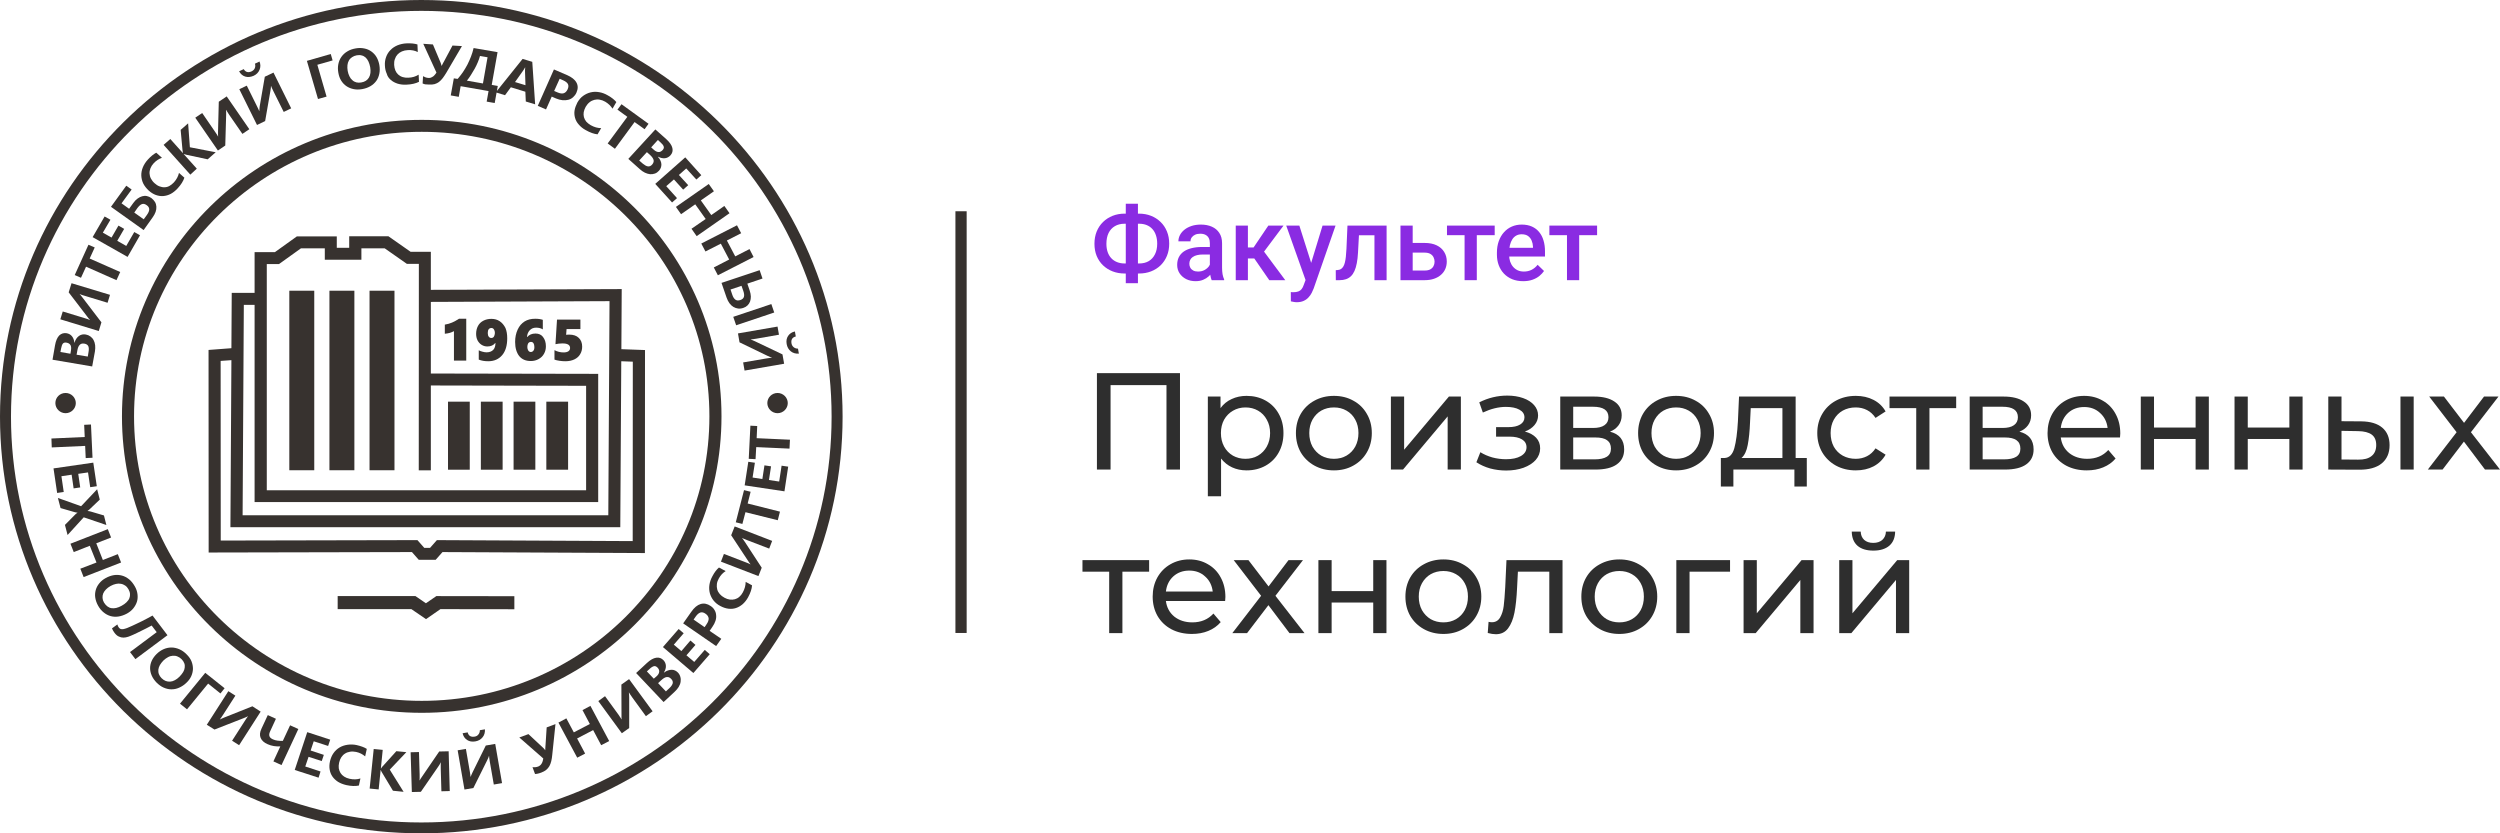 <svg width="270" height="90" viewBox="0 0 270 90" fill="none" xmlns="http://www.w3.org/2000/svg">
<path d="M127.438 40.299V50.712H125.98V41.593H119.941V50.712H118.468V40.299H127.438Z" fill="#2E2E2E"/>
<path d="M134.627 42.754C135.391 42.754 136.075 42.922 136.68 43.26C137.285 43.597 137.756 44.068 138.093 44.673C138.44 45.278 138.614 45.977 138.614 46.77C138.614 47.563 138.44 48.268 138.093 48.882C137.756 49.487 137.285 49.958 136.68 50.296C136.075 50.633 135.391 50.801 134.627 50.801C134.062 50.801 133.541 50.692 133.065 50.474C132.599 50.256 132.203 49.939 131.875 49.522V53.598H130.447V42.828H131.816V44.078C132.133 43.641 132.535 43.314 133.021 43.096C133.507 42.868 134.042 42.754 134.627 42.754ZM134.508 49.552C135.014 49.552 135.465 49.438 135.862 49.21C136.268 48.972 136.586 48.644 136.814 48.228C137.052 47.801 137.171 47.316 137.171 46.77C137.171 46.225 137.052 45.744 136.814 45.327C136.586 44.901 136.268 44.574 135.862 44.345C135.465 44.117 135.014 44.003 134.508 44.003C134.012 44.003 133.561 44.122 133.155 44.36C132.758 44.588 132.441 44.911 132.203 45.327C131.974 45.744 131.86 46.225 131.86 46.77C131.86 47.316 131.974 47.801 132.203 48.228C132.431 48.644 132.748 48.972 133.155 49.21C133.561 49.438 134.012 49.552 134.508 49.552Z" fill="#2E2E2E"/>
<path d="M144.065 50.801C143.282 50.801 142.578 50.628 141.953 50.281C141.328 49.934 140.837 49.458 140.48 48.853C140.133 48.238 139.96 47.544 139.96 46.77C139.96 45.997 140.133 45.307 140.48 44.702C140.837 44.088 141.328 43.612 141.953 43.274C142.578 42.927 143.282 42.754 144.065 42.754C144.849 42.754 145.548 42.927 146.163 43.274C146.788 43.612 147.273 44.088 147.621 44.702C147.978 45.307 148.156 45.997 148.156 46.77C148.156 47.544 147.978 48.238 147.621 48.853C147.273 49.458 146.788 49.934 146.163 50.281C145.548 50.628 144.849 50.801 144.065 50.801ZM144.065 49.552C144.571 49.552 145.022 49.438 145.419 49.21C145.826 48.972 146.143 48.644 146.371 48.228C146.599 47.801 146.713 47.316 146.713 46.77C146.713 46.225 146.599 45.744 146.371 45.327C146.143 44.901 145.826 44.574 145.419 44.345C145.022 44.117 144.571 44.003 144.065 44.003C143.56 44.003 143.103 44.117 142.697 44.345C142.3 44.574 141.983 44.901 141.745 45.327C141.517 45.744 141.403 46.225 141.403 46.77C141.403 47.316 141.517 47.801 141.745 48.228C141.983 48.644 142.3 48.972 142.697 49.21C143.103 49.438 143.56 49.552 144.065 49.552Z" fill="#2E2E2E"/>
<path d="M150.218 42.828H151.646V48.57L156.481 42.828H157.775V50.712H156.347V44.97L151.527 50.712H150.218V42.828Z" fill="#2E2E2E"/>
<path d="M164.685 46.606C165.211 46.745 165.617 46.968 165.905 47.276C166.193 47.583 166.336 47.965 166.336 48.421C166.336 48.887 166.178 49.304 165.86 49.671C165.543 50.028 165.102 50.31 164.536 50.519C163.981 50.717 163.356 50.816 162.662 50.816C162.077 50.816 161.502 50.742 160.937 50.593C160.381 50.434 159.885 50.211 159.449 49.924L159.88 48.838C160.257 49.076 160.689 49.264 161.175 49.403C161.661 49.532 162.151 49.596 162.647 49.596C163.322 49.596 163.857 49.482 164.254 49.254C164.66 49.016 164.864 48.699 164.864 48.302C164.864 47.935 164.7 47.653 164.373 47.454C164.056 47.256 163.604 47.157 163.019 47.157H161.576V46.13H162.915C163.451 46.13 163.872 46.036 164.179 45.848C164.487 45.659 164.641 45.402 164.641 45.074C164.641 44.717 164.457 44.44 164.09 44.241C163.733 44.043 163.247 43.944 162.632 43.944C161.849 43.944 161.021 44.147 160.148 44.554L159.761 43.453C160.723 42.967 161.73 42.724 162.781 42.724C163.416 42.724 163.986 42.813 164.492 42.992C164.998 43.17 165.394 43.423 165.682 43.75C165.969 44.078 166.113 44.45 166.113 44.866C166.113 45.253 165.984 45.6 165.727 45.907C165.469 46.215 165.122 46.448 164.685 46.606Z" fill="#2E2E2E"/>
<path d="M173.877 46.621C174.899 46.879 175.41 47.519 175.41 48.54C175.41 49.234 175.147 49.77 174.621 50.147C174.106 50.524 173.332 50.712 172.301 50.712H168.507V42.828H172.167C173.099 42.828 173.828 43.007 174.353 43.364C174.879 43.711 175.142 44.207 175.142 44.851C175.142 45.268 175.028 45.63 174.8 45.937C174.582 46.235 174.274 46.463 173.877 46.621ZM169.906 46.22H172.048C172.593 46.22 173.005 46.121 173.282 45.922C173.57 45.724 173.714 45.436 173.714 45.059C173.714 44.306 173.158 43.929 172.048 43.929H169.906V46.22ZM172.197 49.611C172.792 49.611 173.238 49.517 173.535 49.329C173.833 49.14 173.982 48.848 173.982 48.451C173.982 48.044 173.843 47.742 173.565 47.544C173.297 47.345 172.871 47.246 172.286 47.246H169.906V49.611H172.197Z" fill="#2E2E2E"/>
<path d="M181.021 50.801C180.238 50.801 179.534 50.628 178.909 50.281C178.284 49.934 177.794 49.458 177.437 48.853C177.089 48.238 176.916 47.544 176.916 46.77C176.916 45.997 177.089 45.307 177.437 44.702C177.794 44.088 178.284 43.612 178.909 43.274C179.534 42.927 180.238 42.754 181.021 42.754C181.805 42.754 182.504 42.927 183.119 43.274C183.744 43.612 184.23 44.088 184.577 44.702C184.934 45.307 185.112 45.997 185.112 46.77C185.112 47.544 184.934 48.238 184.577 48.853C184.23 49.458 183.744 49.934 183.119 50.281C182.504 50.628 181.805 50.801 181.021 50.801ZM181.021 49.552C181.527 49.552 181.978 49.438 182.375 49.21C182.782 48.972 183.099 48.644 183.327 48.228C183.555 47.801 183.669 47.316 183.669 46.77C183.669 46.225 183.555 45.744 183.327 45.327C183.099 44.901 182.782 44.574 182.375 44.345C181.978 44.117 181.527 44.003 181.021 44.003C180.516 44.003 180.06 44.117 179.653 44.345C179.256 44.574 178.939 44.901 178.701 45.327C178.473 45.744 178.359 46.225 178.359 46.77C178.359 47.316 178.473 47.801 178.701 48.228C178.939 48.644 179.256 48.972 179.653 49.21C180.06 49.438 180.516 49.552 181.021 49.552Z" fill="#2E2E2E"/>
<path d="M195.134 49.463V52.542H193.795V50.712H187.205V52.542H185.852V49.463H186.268C186.774 49.433 187.121 49.076 187.31 48.392C187.498 47.707 187.627 46.74 187.696 45.491L187.815 42.828H193.929V49.463H195.134ZM189.005 45.595C188.966 46.587 188.881 47.41 188.753 48.064C188.634 48.709 188.41 49.175 188.083 49.463H192.501V44.078H189.08L189.005 45.595Z" fill="#2E2E2E"/>
<path d="M200.431 50.801C199.627 50.801 198.908 50.628 198.274 50.281C197.649 49.934 197.158 49.458 196.801 48.853C196.444 48.238 196.266 47.544 196.266 46.77C196.266 45.997 196.444 45.307 196.801 44.702C197.158 44.088 197.649 43.612 198.274 43.274C198.908 42.927 199.627 42.754 200.431 42.754C201.145 42.754 201.779 42.898 202.335 43.185C202.9 43.473 203.336 43.889 203.644 44.435L202.558 45.134C202.31 44.757 202.003 44.474 201.636 44.286C201.269 44.097 200.862 44.003 200.416 44.003C199.9 44.003 199.434 44.117 199.018 44.345C198.611 44.574 198.289 44.901 198.051 45.327C197.823 45.744 197.708 46.225 197.708 46.77C197.708 47.325 197.823 47.816 198.051 48.243C198.289 48.659 198.611 48.982 199.018 49.21C199.434 49.438 199.9 49.552 200.416 49.552C200.862 49.552 201.269 49.458 201.636 49.269C202.003 49.081 202.31 48.798 202.558 48.421L203.644 49.106C203.336 49.651 202.9 50.072 202.335 50.37C201.779 50.658 201.145 50.801 200.431 50.801Z" fill="#2E2E2E"/>
<path d="M211.267 44.078H208.381V50.712H206.953V44.078H204.067V42.828H211.267V44.078Z" fill="#2E2E2E"/>
<path d="M218.097 46.621C219.118 46.879 219.629 47.519 219.629 48.54C219.629 49.234 219.366 49.77 218.841 50.147C218.325 50.524 217.552 50.712 216.52 50.712H212.727V42.828H216.386C217.319 42.828 218.047 43.007 218.573 43.364C219.099 43.711 219.361 44.207 219.361 44.851C219.361 45.268 219.247 45.63 219.019 45.937C218.801 46.235 218.494 46.463 218.097 46.621ZM214.125 46.22H216.267C216.813 46.22 217.224 46.121 217.502 45.922C217.79 45.724 217.933 45.436 217.933 45.059C217.933 44.306 217.378 43.929 216.267 43.929H214.125V46.22ZM216.416 49.611C217.011 49.611 217.457 49.517 217.755 49.329C218.052 49.14 218.201 48.848 218.201 48.451C218.201 48.044 218.062 47.742 217.785 47.544C217.517 47.345 217.09 47.246 216.505 47.246H214.125V49.611H216.416Z" fill="#2E2E2E"/>
<path d="M228.99 46.815C228.99 46.924 228.98 47.068 228.96 47.246H222.563C222.653 47.94 222.955 48.501 223.471 48.927C223.996 49.344 224.646 49.552 225.42 49.552C226.362 49.552 227.12 49.234 227.696 48.6L228.484 49.522C228.127 49.939 227.681 50.256 227.145 50.474C226.62 50.692 226.029 50.801 225.375 50.801C224.542 50.801 223.803 50.633 223.159 50.296C222.514 49.949 222.013 49.468 221.656 48.853C221.309 48.238 221.135 47.544 221.135 46.77C221.135 46.007 221.304 45.317 221.641 44.702C221.988 44.088 222.459 43.612 223.054 43.274C223.659 42.927 224.339 42.754 225.092 42.754C225.846 42.754 226.515 42.927 227.101 43.274C227.696 43.612 228.157 44.088 228.484 44.702C228.821 45.317 228.99 46.021 228.99 46.815ZM225.092 43.959C224.408 43.959 223.833 44.167 223.367 44.583C222.911 45 222.643 45.545 222.563 46.22H227.621C227.542 45.555 227.269 45.015 226.803 44.598C226.347 44.172 225.777 43.959 225.092 43.959Z" fill="#2E2E2E"/>
<path d="M231.205 42.828H232.633V46.175H237.126V42.828H238.554V50.712H237.126V47.41H232.633V50.712H231.205V42.828Z" fill="#2E2E2E"/>
<path d="M241.33 42.828H242.758V46.175H247.251V42.828H248.679V50.712H247.251V47.41H242.758V50.712H241.33V42.828Z" fill="#2E2E2E"/>
<path d="M255.011 45.506C256.002 45.516 256.761 45.744 257.287 46.19C257.812 46.636 258.075 47.266 258.075 48.079C258.075 48.932 257.787 49.592 257.212 50.058C256.647 50.514 255.834 50.737 254.773 50.727L251.455 50.712V42.828H252.883V45.491L255.011 45.506ZM259.25 42.828H260.678V50.712H259.25V42.828ZM254.669 49.641C255.313 49.651 255.799 49.522 256.126 49.254C256.464 48.987 256.632 48.59 256.632 48.064C256.632 47.549 256.468 47.172 256.141 46.934C255.814 46.696 255.323 46.572 254.669 46.562L252.883 46.532V49.626L254.669 49.641Z" fill="#2E2E2E"/>
<path d="M268.378 50.712L266.102 47.692L263.797 50.712H262.205L265.314 46.681L262.354 42.828H263.945L266.117 45.669L268.274 42.828H269.836L266.861 46.681L270 50.712H268.378Z" fill="#2E2E2E"/>
<path d="M124.106 61.742H121.22V68.377H119.792V61.742H116.906V60.493H124.106V61.742Z" fill="#2E2E2E"/>
<path d="M132.343 64.479C132.343 64.588 132.333 64.732 132.313 64.911H125.917C126.006 65.605 126.308 66.165 126.824 66.592C127.35 67.008 127.999 67.216 128.773 67.216C129.715 67.216 130.474 66.899 131.049 66.264L131.837 67.187C131.48 67.603 131.034 67.921 130.498 68.139C129.973 68.357 129.383 68.466 128.728 68.466C127.895 68.466 127.156 68.297 126.512 67.96C125.867 67.613 125.366 67.132 125.009 66.517C124.662 65.902 124.489 65.208 124.489 64.435C124.489 63.671 124.657 62.982 124.994 62.367C125.342 61.752 125.813 61.276 126.408 60.939C127.013 60.592 127.692 60.418 128.446 60.418C129.199 60.418 129.869 60.592 130.454 60.939C131.049 61.276 131.51 61.752 131.837 62.367C132.174 62.982 132.343 63.686 132.343 64.479ZM128.446 61.623C127.761 61.623 127.186 61.831 126.72 62.248C126.264 62.664 125.996 63.21 125.917 63.884H130.974C130.895 63.22 130.622 62.679 130.156 62.263C129.7 61.837 129.13 61.623 128.446 61.623Z" fill="#2E2E2E"/>
<path d="M139.264 68.377L136.988 65.357L134.683 68.377H133.091L136.2 64.346L133.24 60.493H134.831L137.003 63.334L139.16 60.493H140.722L137.747 64.346L140.886 68.377H139.264Z" fill="#2E2E2E"/>
<path d="M142.388 60.493H143.816V63.84H148.309V60.493H149.737V68.377H148.309V65.074H143.816V68.377H142.388V60.493Z" fill="#2E2E2E"/>
<path d="M155.89 68.466C155.107 68.466 154.403 68.292 153.778 67.945C153.153 67.598 152.662 67.122 152.305 66.517C151.958 65.902 151.785 65.208 151.785 64.435C151.785 63.661 151.958 62.972 152.305 62.367C152.662 61.752 153.153 61.276 153.778 60.939C154.403 60.592 155.107 60.418 155.89 60.418C156.674 60.418 157.373 60.592 157.988 60.939C158.612 61.276 159.098 61.752 159.445 62.367C159.802 62.972 159.981 63.661 159.981 64.435C159.981 65.208 159.802 65.902 159.445 66.517C159.098 67.122 158.612 67.598 157.988 67.945C157.373 68.292 156.674 68.466 155.89 68.466ZM155.89 67.216C156.396 67.216 156.847 67.102 157.244 66.874C157.65 66.636 157.968 66.309 158.196 65.892C158.424 65.466 158.538 64.98 158.538 64.435C158.538 63.889 158.424 63.408 158.196 62.992C157.968 62.565 157.65 62.238 157.244 62.01C156.847 61.782 156.396 61.668 155.89 61.668C155.384 61.668 154.928 61.782 154.522 62.01C154.125 62.238 153.808 62.565 153.57 62.992C153.341 63.408 153.227 63.889 153.227 64.435C153.227 64.98 153.341 65.466 153.57 65.892C153.808 66.309 154.125 66.636 154.522 66.874C154.928 67.102 155.384 67.216 155.89 67.216Z" fill="#2E2E2E"/>
<path d="M168.753 60.493V68.377H167.325V61.742H163.934L163.844 63.498C163.795 64.559 163.701 65.446 163.562 66.16C163.423 66.864 163.195 67.43 162.877 67.856C162.56 68.282 162.119 68.496 161.553 68.496C161.296 68.496 161.003 68.451 160.676 68.362L160.765 67.157C160.894 67.187 161.013 67.202 161.122 67.202C161.519 67.202 161.816 67.028 162.015 66.681C162.213 66.334 162.342 65.922 162.401 65.446C162.461 64.97 162.515 64.291 162.565 63.408L162.699 60.493H168.753Z" fill="#2E2E2E"/>
<path d="M174.891 68.466C174.108 68.466 173.404 68.292 172.779 67.945C172.154 67.598 171.663 67.122 171.306 66.517C170.959 65.902 170.786 65.208 170.786 64.435C170.786 63.661 170.959 62.972 171.306 62.367C171.663 61.752 172.154 61.276 172.779 60.939C173.404 60.592 174.108 60.418 174.891 60.418C175.675 60.418 176.374 60.592 176.989 60.939C177.613 61.276 178.099 61.752 178.446 62.367C178.803 62.972 178.982 63.661 178.982 64.435C178.982 65.208 178.803 65.902 178.446 66.517C178.099 67.122 177.613 67.598 176.989 67.945C176.374 68.292 175.675 68.466 174.891 68.466ZM174.891 67.216C175.397 67.216 175.848 67.102 176.245 66.874C176.651 66.636 176.969 66.309 177.197 65.892C177.425 65.466 177.539 64.98 177.539 64.435C177.539 63.889 177.425 63.408 177.197 62.992C176.969 62.565 176.651 62.238 176.245 62.01C175.848 61.782 175.397 61.668 174.891 61.668C174.385 61.668 173.929 61.782 173.523 62.01C173.126 62.238 172.809 62.565 172.571 62.992C172.343 63.408 172.228 63.889 172.228 64.435C172.228 64.98 172.343 65.466 172.571 65.892C172.809 66.309 173.126 66.636 173.523 66.874C173.929 67.102 174.385 67.216 174.891 67.216Z" fill="#2E2E2E"/>
<path d="M186.845 61.742H182.472V68.377H181.044V60.493H186.845V61.742Z" fill="#2E2E2E"/>
<path d="M188.307 60.493H189.735V66.235L194.57 60.493H195.864V68.377H194.436V62.635L189.616 68.377H188.307V60.493Z" fill="#2E2E2E"/>
<path d="M198.636 60.493H200.064V66.235L204.899 60.493H206.193V68.377H204.765V62.635L199.945 68.377H198.636V60.493ZM202.325 59.466C201.591 59.466 201.021 59.293 200.614 58.946C200.208 58.589 200 58.078 199.99 57.413H200.957C200.966 57.78 201.09 58.078 201.328 58.306C201.576 58.524 201.904 58.633 202.31 58.633C202.717 58.633 203.044 58.524 203.292 58.306C203.54 58.078 203.669 57.78 203.679 57.413H204.675C204.666 58.078 204.452 58.589 204.036 58.946C203.619 59.293 203.049 59.466 202.325 59.466Z" fill="#2E2E2E"/>
<path d="M121.459 23.073H123.017C123.485 23.073 123.916 23.151 124.308 23.307C124.704 23.464 125.049 23.685 125.343 23.972C125.637 24.255 125.866 24.597 126.029 24.996C126.193 25.392 126.274 25.833 126.274 26.32C126.274 26.799 126.193 27.237 126.029 27.633C125.866 28.029 125.637 28.37 125.343 28.657C125.049 28.94 124.704 29.158 124.308 29.311C123.916 29.463 123.485 29.539 123.017 29.539H121.459C120.994 29.539 120.564 29.463 120.168 29.311C119.772 29.158 119.425 28.94 119.127 28.657C118.833 28.374 118.604 28.036 118.441 27.644C118.281 27.248 118.201 26.81 118.201 26.331C118.201 25.844 118.281 25.403 118.441 25.007C118.604 24.608 118.833 24.264 119.127 23.977C119.425 23.687 119.772 23.464 120.168 23.307C120.564 23.151 120.994 23.073 121.459 23.073ZM121.459 24.163C121.052 24.163 120.702 24.25 120.407 24.424C120.113 24.595 119.886 24.842 119.726 25.165C119.57 25.488 119.492 25.877 119.492 26.331C119.492 26.665 119.538 26.963 119.628 27.224C119.719 27.486 119.85 27.707 120.021 27.889C120.191 28.07 120.398 28.21 120.642 28.308C120.885 28.406 121.157 28.455 121.459 28.455H123.028C123.431 28.455 123.778 28.37 124.068 28.199C124.359 28.025 124.582 27.778 124.738 27.458C124.898 27.139 124.978 26.759 124.978 26.32C124.978 25.982 124.933 25.681 124.842 25.416C124.755 25.147 124.626 24.92 124.455 24.735C124.288 24.549 124.085 24.408 123.845 24.31C123.605 24.212 123.333 24.163 123.028 24.163H121.459ZM122.897 22V30.585H121.584V22H122.897Z" fill="#8A2BE2"/>
<path d="M130.665 29.076V26.265C130.665 26.055 130.627 25.873 130.551 25.721C130.475 25.568 130.358 25.45 130.202 25.367C130.05 25.283 129.857 25.241 129.625 25.241C129.41 25.241 129.225 25.278 129.069 25.35C128.913 25.423 128.791 25.521 128.704 25.644C128.617 25.768 128.573 25.908 128.573 26.064H127.266C127.266 25.831 127.322 25.606 127.435 25.388C127.547 25.171 127.711 24.976 127.925 24.805C128.139 24.635 128.395 24.5 128.693 24.402C128.991 24.304 129.325 24.255 129.696 24.255C130.139 24.255 130.531 24.33 130.872 24.479C131.217 24.628 131.488 24.853 131.684 25.154C131.884 25.452 131.983 25.826 131.983 26.276V28.897C131.983 29.165 132.002 29.407 132.038 29.621C132.078 29.832 132.134 30.015 132.207 30.171V30.259H130.861C130.8 30.117 130.751 29.937 130.714 29.719C130.682 29.498 130.665 29.283 130.665 29.076ZM130.856 26.674L130.867 27.486H129.924C129.681 27.486 129.467 27.509 129.281 27.556C129.096 27.6 128.942 27.666 128.818 27.753C128.695 27.84 128.602 27.945 128.541 28.069C128.479 28.192 128.448 28.332 128.448 28.488C128.448 28.644 128.484 28.788 128.557 28.918C128.63 29.046 128.735 29.145 128.873 29.218C129.015 29.291 129.185 29.327 129.385 29.327C129.654 29.327 129.888 29.273 130.088 29.163C130.291 29.051 130.451 28.915 130.567 28.755C130.683 28.591 130.745 28.437 130.752 28.292L131.177 28.875C131.134 29.024 131.059 29.183 130.954 29.354C130.849 29.525 130.711 29.688 130.54 29.845C130.373 29.997 130.171 30.122 129.935 30.22C129.703 30.318 129.434 30.367 129.129 30.367C128.744 30.367 128.401 30.291 128.099 30.139C127.798 29.983 127.562 29.774 127.391 29.512C127.22 29.247 127.135 28.947 127.135 28.613C127.135 28.301 127.193 28.025 127.309 27.785C127.429 27.542 127.604 27.339 127.832 27.175C128.065 27.012 128.348 26.888 128.682 26.805C129.016 26.718 129.398 26.674 129.826 26.674H130.856Z" fill="#8A2BE2"/>
<path d="M134.773 24.364V30.259H133.46V24.364H134.773ZM138.619 24.364L135.966 27.911H134.468L134.293 26.723H135.388L136.979 24.364H138.619ZM137.082 30.259L135.306 27.687L136.342 26.941L138.809 30.259H137.082Z" fill="#8A2BE2"/>
<path d="M141.233 29.616L142.835 24.364H144.24L141.876 31.157C141.822 31.303 141.751 31.461 141.664 31.631C141.577 31.802 141.462 31.964 141.321 32.116C141.183 32.272 141.01 32.398 140.803 32.492C140.596 32.59 140.345 32.639 140.051 32.639C139.935 32.639 139.822 32.628 139.714 32.606C139.608 32.588 139.508 32.568 139.414 32.547L139.408 31.544C139.445 31.548 139.488 31.551 139.539 31.555C139.594 31.559 139.637 31.56 139.67 31.56C139.888 31.56 140.069 31.533 140.215 31.479C140.36 31.428 140.478 31.344 140.569 31.228C140.663 31.112 140.743 30.956 140.809 30.76L141.233 29.616ZM140.329 24.364L141.729 28.777L141.963 30.16L141.054 30.395L138.913 24.364H140.329Z" fill="#8A2BE2"/>
<path d="M148.724 24.364V25.41H145.847V24.364H148.724ZM149.753 24.364V30.259H148.441V24.364H149.753ZM145.526 24.364H146.823L146.665 27.279C146.643 27.711 146.599 28.092 146.534 28.423C146.472 28.75 146.389 29.031 146.283 29.267C146.178 29.5 146.049 29.688 145.897 29.834C145.744 29.979 145.566 30.086 145.363 30.155C145.159 30.224 144.93 30.259 144.676 30.259H144.268L144.262 29.18L144.469 29.163C144.604 29.153 144.72 29.118 144.818 29.06C144.916 28.998 144.999 28.911 145.068 28.799C145.141 28.686 145.199 28.541 145.243 28.363C145.29 28.185 145.326 27.974 145.352 27.731C145.381 27.488 145.403 27.204 145.417 26.881L145.526 24.364Z" fill="#8A2BE2"/>
<path d="M152.123 26.238H153.861C154.369 26.238 154.801 26.323 155.157 26.494C155.513 26.665 155.784 26.903 155.969 27.208C156.158 27.509 156.252 27.854 156.252 28.243C156.252 28.53 156.2 28.797 156.094 29.044C155.989 29.287 155.833 29.5 155.626 29.681C155.422 29.863 155.172 30.004 154.874 30.106C154.58 30.208 154.242 30.259 153.861 30.259H151.251V24.364H152.57V29.218H153.861C154.122 29.218 154.331 29.173 154.487 29.082C154.643 28.991 154.756 28.873 154.825 28.728C154.898 28.582 154.934 28.428 154.934 28.265C154.934 28.098 154.898 27.94 154.825 27.791C154.756 27.642 154.643 27.52 154.487 27.426C154.331 27.331 154.122 27.284 153.861 27.284H152.123V26.238Z" fill="#8A2BE2"/>
<path d="M159.494 24.364V30.259H158.175V24.364H159.494ZM161.427 24.364V25.399H156.274V24.364H161.427Z" fill="#8A2BE2"/>
<path d="M164.5 30.367C164.064 30.367 163.67 30.297 163.318 30.155C162.969 30.01 162.671 29.808 162.424 29.55C162.181 29.293 161.994 28.989 161.863 28.641C161.733 28.292 161.667 27.916 161.667 27.513V27.295C161.667 26.834 161.734 26.416 161.869 26.042C162.003 25.668 162.19 25.348 162.43 25.083C162.67 24.815 162.953 24.609 163.28 24.468C163.607 24.326 163.961 24.255 164.342 24.255C164.763 24.255 165.132 24.326 165.448 24.468C165.764 24.609 166.025 24.809 166.232 25.067C166.443 25.321 166.599 25.624 166.701 25.977C166.806 26.329 166.859 26.718 166.859 27.142V27.704H162.305V26.761H165.562V26.658C165.555 26.422 165.508 26.2 165.421 25.993C165.337 25.786 165.208 25.619 165.034 25.492C164.859 25.365 164.627 25.301 164.336 25.301C164.119 25.301 163.924 25.348 163.754 25.443C163.587 25.534 163.447 25.666 163.334 25.84C163.222 26.015 163.134 26.226 163.073 26.472C163.015 26.716 162.985 26.99 162.985 27.295V27.513C162.985 27.771 163.02 28.011 163.089 28.232C163.162 28.45 163.267 28.641 163.405 28.804C163.543 28.967 163.71 29.096 163.906 29.191C164.102 29.282 164.326 29.327 164.576 29.327C164.892 29.327 165.174 29.263 165.421 29.136C165.667 29.009 165.882 28.829 166.063 28.597L166.755 29.267C166.628 29.452 166.463 29.63 166.259 29.801C166.056 29.968 165.807 30.104 165.513 30.209C165.223 30.315 164.885 30.367 164.5 30.367Z" fill="#8A2BE2"/>
<path d="M170.552 24.364V30.259H169.234V24.364H170.552ZM172.486 24.364V25.399H167.333V24.364H172.486Z" fill="#8A2BE2"/>
<path d="M104.399 22.816H103.186V68.361H104.399V22.816Z" fill="#37322F"/>
<path d="M5.98 43.533C5.98 44.132 6.479 44.625 7.084 44.625C7.689 44.625 8.188 44.132 8.188 43.533C8.188 42.934 7.689 42.441 7.084 42.441C6.467 42.441 5.98 42.923 5.98 43.533Z" fill="#37322F"/>
<path d="M45.5 0C20.412 0 0 20.188 0 45C0 69.812 20.412 90 45.5 90C70.588 90 91 69.812 91 45C91 20.188 70.588 0 45.5 0ZM45.5 88.826C21.065 88.826 1.187 69.167 1.187 45C1.187 20.833 21.065 1.174 45.5 1.174C69.935 1.174 89.813 20.833 89.813 45C89.813 69.167 69.935 88.826 45.5 88.826Z" fill="#37322F"/>
<path d="M13.172 44.965C13.172 62.617 27.697 76.984 45.546 76.984C63.395 76.984 77.921 62.617 77.921 44.965C77.921 27.312 63.395 12.946 45.546 12.946C27.697 12.946 13.172 27.312 13.172 44.965ZM45.546 14.237C62.671 14.237 76.615 28.016 76.615 44.965C76.615 61.913 62.683 75.692 45.546 75.692C28.41 75.692 14.477 61.913 14.477 44.965C14.477 28.016 28.41 14.237 45.546 14.237Z" fill="#37322F"/>
<path d="M10.252 37.958C10.288 37.723 10.3 37.5 10.276 37.289C10.252 37.077 10.193 36.89 10.11 36.737C10.027 36.573 9.908 36.444 9.766 36.338C9.623 36.232 9.457 36.162 9.267 36.127C9.137 36.103 9.006 36.103 8.876 36.127C8.745 36.15 8.638 36.209 8.532 36.279C8.425 36.35 8.33 36.455 8.247 36.573C8.164 36.702 8.092 36.843 8.045 37.019H8.033C8.009 36.725 7.914 36.491 7.772 36.315C7.63 36.138 7.44 36.033 7.191 35.986C6.882 35.939 6.621 36.021 6.395 36.232C6.182 36.455 6.028 36.807 5.944 37.289L5.672 38.85L9.956 39.577L10.252 37.958ZM7.665 37.84L7.606 38.204L6.526 38.016L6.597 37.641C6.645 37.394 6.704 37.218 6.787 37.113C6.87 37.007 7.013 36.972 7.191 37.007C7.392 37.042 7.535 37.136 7.618 37.277C7.689 37.406 7.701 37.606 7.665 37.84ZM9.564 38.005L9.481 38.509L8.271 38.31L8.354 37.852C8.401 37.57 8.484 37.359 8.615 37.242C8.733 37.113 8.899 37.077 9.113 37.113C9.327 37.148 9.469 37.242 9.54 37.394C9.6 37.547 9.612 37.746 9.564 38.005Z" fill="#37322F"/>
<path d="M10.954 34.812L8.936 32.171C8.865 32.078 8.806 31.995 8.747 31.925C8.687 31.855 8.64 31.808 8.604 31.772V31.761C8.663 31.784 8.747 31.819 8.853 31.855C8.96 31.89 9.091 31.937 9.233 31.972L11.618 32.7L11.88 31.843L7.726 30.587L7.417 31.573L9.411 34.178C9.482 34.272 9.542 34.355 9.589 34.413C9.637 34.472 9.684 34.519 9.72 34.554V34.566C9.672 34.542 9.589 34.507 9.494 34.472C9.399 34.437 9.269 34.401 9.126 34.355L6.777 33.639L6.515 34.484L10.669 35.751L10.954 34.812Z" fill="#37322F"/>
<path d="M10.23 26.725L9.554 26.432L8.07 29.706L8.747 30L9.293 28.803L12.58 30.258L12.983 29.378L9.684 27.922L10.23 26.725Z" fill="#37322F"/>
<path d="M15.119 25.411L14.502 25.059L13.636 26.561L12.663 26.009L13.41 24.718L12.793 24.366L12.046 25.657L11.108 25.129L11.927 23.732L11.298 23.38L10.004 25.61L13.778 27.746L15.119 25.411Z" fill="#37322F"/>
<path d="M16.472 23.497C16.626 23.286 16.733 23.087 16.804 22.887C16.875 22.688 16.899 22.5 16.887 22.312C16.875 22.136 16.828 21.96 16.733 21.807C16.638 21.655 16.508 21.514 16.341 21.385C16.187 21.279 16.021 21.209 15.855 21.174C15.689 21.138 15.523 21.15 15.356 21.197C15.19 21.244 15.024 21.326 14.858 21.444C14.692 21.561 14.537 21.725 14.395 21.925L13.944 22.547L13.125 21.96L14.217 20.469L13.636 20.058L11.986 22.335L15.511 24.847L16.472 23.497ZM14.834 22.476C15.012 22.242 15.178 22.089 15.333 22.042C15.487 21.983 15.665 22.03 15.843 22.159C16.033 22.289 16.116 22.441 16.116 22.617C16.116 22.793 16.021 22.993 15.855 23.227L15.523 23.685L14.502 22.958L14.834 22.476Z" fill="#37322F"/>
<path d="M16.068 20.587C16.305 20.798 16.566 20.962 16.827 21.056C17.1 21.15 17.361 21.197 17.634 21.174C17.907 21.15 18.168 21.08 18.441 20.939C18.702 20.798 18.951 20.599 19.189 20.34C19.557 19.941 19.794 19.554 19.913 19.19L19.331 18.674C19.248 19.037 19.07 19.378 18.785 19.695C18.631 19.859 18.465 19.988 18.299 20.082C18.133 20.176 17.955 20.223 17.777 20.223C17.599 20.235 17.421 20.199 17.231 20.129C17.041 20.059 16.875 19.953 16.709 19.8C16.531 19.648 16.4 19.472 16.305 19.296C16.21 19.12 16.163 18.932 16.151 18.744C16.139 18.556 16.174 18.368 16.246 18.181C16.317 17.993 16.436 17.805 16.59 17.641C16.851 17.359 17.148 17.16 17.492 17.042L16.875 16.491C16.59 16.643 16.281 16.89 15.973 17.23C15.724 17.5 15.546 17.782 15.427 18.075C15.308 18.368 15.249 18.674 15.261 18.967C15.273 19.26 15.344 19.554 15.474 19.824C15.617 20.105 15.819 20.352 16.068 20.587Z" fill="#37322F"/>
<path d="M21.254 18.216L19.842 16.643L19.854 16.632C19.901 16.655 19.949 16.667 20.008 16.678C20.056 16.69 20.103 16.702 20.127 16.714L22.429 17.207L23.296 16.444L20.507 15.904L20.317 13.322L19.51 14.026L19.712 16.233C19.712 16.279 19.724 16.326 19.735 16.385C19.747 16.432 19.747 16.479 19.759 16.514L19.747 16.526L18.394 15.012L17.67 15.646L20.554 18.862L21.254 18.216Z" fill="#37322F"/>
<path d="M24.329 15.716L24.424 12.406C24.424 12.289 24.424 12.183 24.424 12.089C24.424 11.995 24.412 11.925 24.412 11.878L24.424 11.866C24.448 11.925 24.495 11.995 24.554 12.089C24.614 12.183 24.685 12.289 24.768 12.418L26.18 14.46L26.928 13.955L24.483 10.411L23.629 10.986L23.546 14.249C23.546 14.366 23.546 14.472 23.546 14.542C23.546 14.613 23.546 14.683 23.557 14.73L23.546 14.742C23.522 14.695 23.474 14.624 23.427 14.53C23.368 14.436 23.296 14.331 23.213 14.213L21.837 12.206L21.089 12.711L23.534 16.256L24.329 15.716Z" fill="#37322F"/>
<path d="M28.018 11.808C28.006 11.878 28.006 11.948 28.006 11.995H27.994C27.971 11.948 27.947 11.866 27.899 11.772C27.852 11.678 27.804 11.561 27.733 11.432L26.653 9.249L25.846 9.636L27.757 13.498L28.635 13.075L29.205 9.812C29.229 9.695 29.24 9.601 29.252 9.507C29.264 9.413 29.264 9.343 29.264 9.296L29.276 9.284C29.3 9.343 29.323 9.425 29.371 9.519C29.418 9.624 29.478 9.742 29.537 9.871L30.641 12.089L31.448 11.702L29.537 7.84L28.599 8.286L28.042 11.514C28.042 11.632 28.018 11.737 28.018 11.808Z" fill="#37322F"/>
<path d="M26.5 8.275C26.785 8.357 27.081 8.322 27.402 8.181C27.698 8.04 27.912 7.829 28.031 7.535C28.149 7.254 28.149 6.96 28.031 6.643L27.532 6.878C27.592 7.054 27.58 7.207 27.52 7.359C27.461 7.512 27.342 7.617 27.188 7.7C26.82 7.876 26.524 7.805 26.322 7.465L25.823 7.7C25.989 8.005 26.215 8.193 26.5 8.275Z" fill="#37322F"/>
<path d="M35.27 10.434L34.273 6.995L35.922 6.526L35.721 5.833L33.145 6.573L34.344 10.693L35.27 10.434Z" fill="#37322F"/>
<path d="M36.849 8.709C37.003 8.955 37.193 9.155 37.419 9.307C37.644 9.46 37.905 9.566 38.19 9.624C38.475 9.683 38.783 9.683 39.116 9.624C39.448 9.566 39.745 9.46 40.006 9.307C40.267 9.155 40.469 8.967 40.635 8.744C40.801 8.521 40.908 8.251 40.967 7.958C41.026 7.664 41.026 7.347 40.967 7.007C40.908 6.702 40.813 6.42 40.67 6.174C40.528 5.927 40.338 5.728 40.112 5.563C39.887 5.399 39.638 5.293 39.353 5.235C39.068 5.176 38.76 5.164 38.439 5.223C38.083 5.282 37.775 5.387 37.514 5.551C37.252 5.704 37.039 5.904 36.873 6.138C36.707 6.373 36.6 6.631 36.54 6.925C36.481 7.218 36.481 7.523 36.54 7.852C36.6 8.192 36.695 8.462 36.849 8.709ZM37.68 6.537C37.763 6.385 37.881 6.267 38.024 6.174C38.166 6.08 38.332 6.009 38.522 5.974C38.724 5.939 38.902 5.939 39.056 5.986C39.222 6.021 39.365 6.103 39.484 6.209C39.602 6.314 39.709 6.467 39.792 6.643C39.875 6.819 39.934 7.019 39.982 7.253C40.018 7.488 40.029 7.688 40.006 7.875C39.982 8.063 39.934 8.228 39.851 8.368C39.768 8.509 39.662 8.627 39.519 8.721C39.377 8.814 39.211 8.873 39.009 8.908C38.819 8.944 38.653 8.932 38.487 8.897C38.321 8.85 38.178 8.779 38.059 8.662C37.929 8.556 37.822 8.415 37.739 8.239C37.656 8.063 37.585 7.875 37.549 7.652C37.514 7.429 37.502 7.23 37.525 7.03C37.549 6.831 37.597 6.678 37.68 6.537Z" fill="#37322F"/>
<path d="M42.212 8.638C42.413 8.814 42.663 8.944 42.948 9.037C43.232 9.12 43.553 9.167 43.909 9.143C44.455 9.12 44.894 9.014 45.25 8.838L45.214 8.063C44.894 8.263 44.526 8.38 44.099 8.392C43.873 8.404 43.66 8.38 43.482 8.322C43.292 8.263 43.138 8.169 43.007 8.052C42.876 7.934 42.77 7.782 42.698 7.606C42.627 7.429 42.58 7.23 42.568 7.007C42.556 6.772 42.58 6.561 42.651 6.373C42.71 6.185 42.805 6.021 42.936 5.88C43.066 5.739 43.221 5.634 43.41 5.552C43.6 5.469 43.814 5.422 44.051 5.411C44.443 5.387 44.799 5.458 45.119 5.622L45.084 4.8C44.775 4.707 44.383 4.66 43.921 4.683C43.553 4.695 43.221 4.777 42.924 4.894C42.627 5.023 42.378 5.188 42.176 5.399C41.963 5.61 41.808 5.857 41.702 6.15C41.595 6.444 41.547 6.749 41.571 7.101C41.583 7.418 41.654 7.711 41.773 7.969C41.844 8.251 42.01 8.462 42.212 8.638Z" fill="#37322F"/>
<path d="M46.33 9.132C46.567 9.143 46.769 9.131 46.935 9.085C47.101 9.038 47.268 8.955 47.41 8.85C47.552 8.744 47.683 8.603 47.813 8.439C47.944 8.275 48.063 8.075 48.205 7.852L49.89 4.977L48.87 4.918L47.992 6.561C47.944 6.655 47.885 6.761 47.837 6.843C47.79 6.937 47.742 7.031 47.695 7.124C47.683 7.066 47.671 7.007 47.647 6.96C47.624 6.913 47.612 6.854 47.6 6.808L46.757 4.801L45.713 4.73L47.137 7.84C47.066 7.958 46.983 8.052 46.912 8.134C46.84 8.216 46.769 8.275 46.686 8.31C46.615 8.357 46.544 8.38 46.472 8.404C46.401 8.416 46.33 8.427 46.259 8.416C46.057 8.404 45.867 8.333 45.689 8.228L45.642 9.014C45.725 9.049 45.808 9.085 45.915 9.108C46.033 9.108 46.164 9.12 46.33 9.132Z" fill="#37322F"/>
<path d="M49.013 8.462L48.681 10.305L49.547 10.458L49.749 9.307L52.763 9.836L52.561 10.974L53.428 11.127L53.629 10L54.543 10.282L55.172 9.425L56.739 9.906L56.786 10.962L57.795 11.268L57.486 6.678L56.442 6.361L53.665 9.824L53.76 9.284L53.107 9.167L53.736 5.634L51.149 5.188C51.078 5.505 50.983 5.81 50.864 6.115C50.745 6.42 50.615 6.714 50.472 6.995C50.318 7.277 50.164 7.547 49.986 7.805C49.808 8.063 49.618 8.298 49.428 8.521L49.013 8.462ZM56.454 7.688C56.501 7.617 56.549 7.547 56.596 7.476C56.644 7.406 56.679 7.347 56.703 7.289L56.727 7.3C56.715 7.359 56.703 7.441 56.703 7.523C56.703 7.606 56.703 7.688 56.703 7.758L56.751 9.202L55.623 8.861L56.454 7.688ZM50.852 8.11C50.995 7.887 51.137 7.653 51.268 7.418C51.398 7.183 51.517 6.937 51.612 6.702C51.707 6.467 51.79 6.244 51.837 6.045L52.656 6.185L52.158 9.014L50.425 8.709C50.568 8.533 50.71 8.333 50.852 8.11Z" fill="#37322F"/>
<path d="M59.587 10.434L60.05 10.634C60.299 10.739 60.525 10.798 60.762 10.822C60.988 10.845 61.201 10.822 61.391 10.774C61.581 10.728 61.759 10.622 61.901 10.493C62.044 10.364 62.175 10.199 62.258 10C62.436 9.601 62.436 9.237 62.258 8.92C62.08 8.591 61.735 8.321 61.213 8.098L59.825 7.5L58.08 11.432L58.97 11.819L59.587 10.434ZM60.442 8.509L60.822 8.674C61.083 8.791 61.249 8.92 61.332 9.073C61.415 9.225 61.403 9.413 61.308 9.636C61.201 9.871 61.059 10.012 60.881 10.07C60.703 10.129 60.477 10.094 60.205 9.976L59.848 9.824L60.442 8.509Z" fill="#37322F"/>
<path d="M62.056 11.913C62.008 12.195 62.032 12.465 62.103 12.723C62.174 12.981 62.305 13.228 62.507 13.451C62.697 13.674 62.946 13.885 63.254 14.049C63.729 14.319 64.156 14.472 64.536 14.507L64.928 13.838C64.548 13.838 64.18 13.732 63.8 13.521C63.598 13.404 63.444 13.274 63.314 13.134C63.195 12.981 63.112 12.829 63.064 12.652C63.017 12.476 63.017 12.3 63.041 12.113C63.076 11.925 63.147 11.737 63.254 11.537C63.373 11.338 63.504 11.174 63.67 11.044C63.824 10.915 64.002 10.833 64.18 10.786C64.358 10.739 64.56 10.727 64.761 10.763C64.963 10.798 65.165 10.868 65.367 10.986C65.699 11.185 65.96 11.432 66.15 11.737L66.565 11.021C66.352 10.774 66.055 10.528 65.651 10.305C65.331 10.117 65.011 10 64.702 9.953C64.382 9.894 64.085 9.906 63.788 9.976C63.492 10.047 63.23 10.176 62.981 10.352C62.732 10.528 62.53 10.774 62.352 11.08C62.21 11.361 62.103 11.643 62.056 11.913Z" fill="#37322F"/>
<path d="M70.042 13.369L67.123 11.256L66.684 11.843L67.752 12.617L65.628 15.493L66.411 16.068L68.535 13.181L69.615 13.956L70.042 13.369Z" fill="#37322F"/>
<path d="M69.093 18.263C69.271 18.427 69.46 18.556 69.65 18.65C69.84 18.744 70.03 18.791 70.208 18.814C70.386 18.826 70.564 18.803 70.73 18.744C70.896 18.685 71.039 18.58 71.169 18.439C71.264 18.345 71.324 18.227 71.371 18.11C71.419 17.993 71.43 17.864 71.43 17.735C71.419 17.605 71.395 17.476 71.324 17.335C71.264 17.195 71.169 17.066 71.051 16.936L71.063 16.925C71.324 17.054 71.573 17.113 71.81 17.089C72.036 17.066 72.237 16.96 72.404 16.784C72.617 16.549 72.688 16.291 72.617 15.986C72.546 15.681 72.332 15.375 71.965 15.035L70.778 13.979L67.858 17.16L69.093 18.263ZM71.051 15.117L71.335 15.375C71.525 15.54 71.644 15.692 71.68 15.821C71.727 15.95 71.68 16.08 71.561 16.209C71.419 16.361 71.264 16.432 71.11 16.42C70.944 16.408 70.778 16.326 70.6 16.162L70.327 15.915L71.051 15.117ZM70.196 16.725C70.41 16.925 70.54 17.101 70.588 17.277C70.624 17.441 70.576 17.605 70.434 17.77C70.291 17.934 70.137 17.993 69.971 17.969C69.805 17.946 69.627 17.84 69.425 17.676L69.033 17.335L69.864 16.432L70.196 16.725Z" fill="#37322F"/>
<path d="M72.583 21.866L73.117 21.397L71.954 20.106L72.785 19.378L73.781 20.481L74.327 20L73.319 18.897L74.114 18.192L75.206 19.39L75.74 18.92L74.007 16.995L70.767 19.859L72.583 21.866Z" fill="#37322F"/>
<path d="M76.546 19.871L72.997 22.347L73.555 23.134L75.086 22.066L76.213 23.65L74.682 24.706L75.24 25.505L78.788 23.028L78.231 22.242L76.819 23.228L75.691 21.643L77.103 20.657L76.546 19.871Z" fill="#37322F"/>
<path d="M76.189 27.16L77.85 26.314L78.752 28.028L77.091 28.885L77.53 29.73L81.387 27.758L80.948 26.901L79.405 27.688L78.503 25.974L80.046 25.188L79.595 24.331L75.738 26.303L76.189 27.16Z" fill="#37322F"/>
<path d="M83.305 32.84L79.191 34.218L79.504 35.13L83.617 33.751L83.305 32.84Z" fill="#37322F"/>
<path d="M78.469 32.136C78.552 32.371 78.659 32.582 78.778 32.746C78.908 32.923 79.051 33.052 79.205 33.146C79.359 33.239 79.537 33.298 79.715 33.322C79.893 33.345 80.083 33.322 80.285 33.251C80.463 33.193 80.617 33.099 80.736 32.981C80.854 32.864 80.949 32.723 81.009 32.559C81.068 32.394 81.092 32.218 81.092 32.019C81.08 31.819 81.044 31.596 80.961 31.362L80.712 30.634L82.35 30.082L82.041 29.178L77.923 30.552L78.469 32.136ZM80.083 30.869L80.273 31.409C80.368 31.678 80.392 31.89 80.344 32.054C80.297 32.218 80.166 32.336 79.953 32.406C79.739 32.477 79.561 32.465 79.418 32.359C79.276 32.254 79.157 32.066 79.074 31.796L78.896 31.268L80.083 30.869Z" fill="#37322F"/>
<path d="M79.868 36.972L82.882 38.427C82.989 38.474 83.084 38.521 83.167 38.556C83.25 38.592 83.321 38.615 83.368 38.627V38.638C83.309 38.638 83.214 38.65 83.107 38.662C83.001 38.674 82.87 38.697 82.716 38.721L80.259 39.143L80.413 40.023L84.686 39.284L84.508 38.275L81.529 36.854C81.422 36.807 81.327 36.761 81.256 36.737C81.185 36.714 81.125 36.69 81.078 36.667V36.655C81.137 36.655 81.22 36.643 81.327 36.631C81.434 36.62 81.564 36.596 81.707 36.573L84.128 36.15L83.974 35.27L79.701 36.009L79.868 36.972Z" fill="#37322F"/>
<path d="M85.411 37.946C85.648 38.134 85.945 38.216 86.277 38.193L86.182 37.653C86.004 37.653 85.85 37.606 85.72 37.5C85.589 37.394 85.518 37.265 85.482 37.089C85.411 36.69 85.565 36.432 85.945 36.338L85.85 35.798C85.518 35.869 85.281 36.033 85.114 36.279C84.948 36.526 84.901 36.819 84.96 37.16C85.019 37.488 85.162 37.746 85.411 37.946Z" fill="#37322F"/>
<path d="M9.15 47.195L5.554 47.359L5.589 48.322L9.197 48.157L9.256 49.472L9.992 49.437L9.826 45.845L9.09 45.88L9.15 47.195Z" fill="#37322F"/>
<path d="M6.634 51.432L7.737 51.268L7.951 52.747L8.663 52.641L8.45 51.174L9.506 51.021L9.743 52.617L10.455 52.512L10.075 49.965L5.779 50.587L6.171 53.239L6.883 53.134L6.634 51.432Z" fill="#37322F"/>
<path d="M11.488 56.702L11.227 55.669L9.838 55.258C9.767 55.235 9.708 55.223 9.648 55.211C9.589 55.2 9.53 55.188 9.458 55.188V55.176C9.565 55.106 9.66 55.024 9.743 54.941L10.776 53.956L10.491 52.84L8.758 54.672L6.254 53.779L6.539 54.871L8.082 55.317C8.141 55.329 8.2 55.34 8.248 55.352C8.295 55.364 8.331 55.364 8.366 55.364V55.376C8.319 55.411 8.272 55.434 8.236 55.47C8.2 55.493 8.165 55.528 8.129 55.563L7.014 56.69L7.298 57.782L9.043 55.869L11.488 56.702Z" fill="#37322F"/>
<path d="M12.723 59.848L11.109 60.481L10.397 58.674L11.999 58.052L11.643 57.148L7.608 58.721L7.964 59.625L9.697 58.944L10.421 60.751L8.676 61.42L9.032 62.324L13.079 60.751L12.723 59.848Z" fill="#37322F"/>
<path d="M12.795 66.584C13.091 66.537 13.4 66.432 13.708 66.267C13.981 66.115 14.219 65.927 14.397 65.704C14.575 65.481 14.705 65.246 14.788 64.988C14.871 64.73 14.883 64.46 14.848 64.167C14.812 63.873 14.717 63.592 14.551 63.31C14.373 63.005 14.171 62.746 13.934 62.559C13.697 62.371 13.435 62.23 13.162 62.16C12.889 62.089 12.605 62.066 12.308 62.113C12.011 62.16 11.715 62.265 11.418 62.429C11.133 62.582 10.908 62.77 10.718 63.005C10.528 63.239 10.409 63.474 10.338 63.732C10.267 63.99 10.243 64.272 10.29 64.554C10.338 64.847 10.433 65.129 10.599 65.422C10.765 65.716 10.955 65.951 11.193 66.138C11.418 66.326 11.667 66.455 11.94 66.537C12.201 66.608 12.486 66.631 12.795 66.584ZM11.584 65.481C11.454 65.376 11.335 65.246 11.228 65.07C11.133 64.906 11.086 64.742 11.074 64.577C11.062 64.413 11.086 64.249 11.145 64.096C11.204 63.944 11.311 63.803 11.442 63.662C11.572 63.521 11.738 63.404 11.94 63.286C12.142 63.181 12.332 63.099 12.522 63.063C12.711 63.016 12.889 63.016 13.056 63.051C13.222 63.075 13.376 63.145 13.518 63.239C13.661 63.333 13.78 63.474 13.874 63.638C13.969 63.815 14.029 63.979 14.041 64.143C14.053 64.307 14.029 64.46 13.97 64.613C13.91 64.765 13.803 64.906 13.661 65.047C13.518 65.188 13.352 65.305 13.139 65.422C12.937 65.54 12.735 65.61 12.557 65.657C12.367 65.704 12.189 65.704 12.035 65.681C11.869 65.657 11.726 65.587 11.584 65.481Z" fill="#37322F"/>
<path d="M16.474 66.479C16.272 66.585 16.07 66.69 15.892 66.796C15.702 66.89 15.524 66.984 15.346 67.078C15.168 67.171 14.99 67.254 14.812 67.336C14.634 67.418 14.468 67.5 14.29 67.582C14.064 67.688 13.874 67.758 13.72 67.829C13.566 67.887 13.424 67.923 13.317 67.946C13.21 67.958 13.115 67.958 13.032 67.934C12.961 67.899 12.889 67.852 12.83 67.77C12.759 67.676 12.711 67.57 12.676 67.441L12.094 67.864C12.154 68.028 12.249 68.181 12.367 68.345C12.51 68.533 12.664 68.674 12.83 68.744C12.996 68.826 13.162 68.862 13.329 68.862C13.495 68.862 13.673 68.826 13.851 68.768C14.029 68.709 14.207 68.627 14.397 68.545C14.527 68.486 14.658 68.427 14.8 68.357C14.943 68.286 15.097 68.216 15.251 68.134C15.405 68.052 15.584 67.969 15.773 67.876C15.951 67.782 16.153 67.676 16.379 67.559L16.924 68.275L14.041 70.423L14.622 71.186L18.087 68.603L16.474 66.479Z" fill="#37322F"/>
<path d="M20.649 73.04C20.768 72.782 20.828 72.512 20.839 72.242C20.839 71.972 20.792 71.702 20.685 71.432C20.578 71.162 20.4 70.915 20.163 70.681C19.914 70.422 19.641 70.235 19.368 70.117C19.095 70 18.798 69.93 18.525 69.93C18.24 69.93 17.956 69.988 17.683 70.106C17.41 70.223 17.149 70.399 16.911 70.634C16.686 70.857 16.508 71.103 16.389 71.362C16.27 71.62 16.211 71.89 16.211 72.16C16.211 72.43 16.27 72.7 16.389 72.969C16.508 73.239 16.686 73.486 16.911 73.721C17.149 73.955 17.398 74.143 17.671 74.26C17.944 74.378 18.217 74.448 18.502 74.448C18.786 74.448 19.059 74.401 19.344 74.272C19.629 74.143 19.89 73.979 20.139 73.732C20.353 73.533 20.531 73.298 20.649 73.04ZM19.783 72.582C19.688 72.746 19.546 72.911 19.38 73.087C19.213 73.251 19.047 73.38 18.881 73.462C18.715 73.556 18.549 73.603 18.383 73.615C18.217 73.627 18.05 73.603 17.896 73.545C17.742 73.486 17.588 73.38 17.445 73.239C17.315 73.11 17.22 72.958 17.16 72.805C17.101 72.653 17.089 72.488 17.101 72.324C17.125 72.16 17.172 71.995 17.267 71.831C17.362 71.667 17.493 71.502 17.647 71.338C17.813 71.185 17.979 71.056 18.145 70.974C18.312 70.88 18.49 70.833 18.656 70.822C18.822 70.81 18.988 70.822 19.154 70.892C19.32 70.962 19.463 71.045 19.605 71.185C19.747 71.326 19.843 71.479 19.902 71.631C19.961 71.784 19.973 71.948 19.949 72.101C19.937 72.254 19.878 72.418 19.783 72.582Z" fill="#37322F"/>
<path d="M23.806 74.894L24.257 74.331L22.168 72.664L19.439 75.998L20.198 76.608L22.477 73.826L23.806 74.894Z" fill="#37322F"/>
<path d="M27.26 76.279L24.198 77.5C24.079 77.547 23.997 77.582 23.925 77.618C23.854 77.653 23.807 77.676 23.759 77.7H23.747C23.783 77.653 23.83 77.594 23.89 77.5C23.949 77.406 24.02 77.312 24.103 77.183L25.421 75.129L24.661 74.648L22.335 78.275L23.166 78.791L26.287 77.571C26.394 77.524 26.489 77.488 26.572 77.453C26.655 77.418 26.714 77.383 26.762 77.359L26.773 77.371C26.738 77.418 26.678 77.488 26.619 77.582C26.56 77.676 26.489 77.782 26.406 77.911L25.064 80L25.824 80.481L28.15 76.855L27.26 76.279Z" fill="#37322F"/>
<path d="M31.331 78.333L30.547 80.012C30.334 80.024 30.144 80.012 29.966 79.988C29.788 79.965 29.622 79.918 29.468 79.847C29.266 79.754 29.147 79.648 29.1 79.507C29.052 79.366 29.076 79.202 29.171 78.991L29.8 77.629L28.922 77.23L28.233 78.709C28.055 79.085 28.032 79.413 28.15 79.695C28.269 79.977 28.518 80.211 28.91 80.376C29.123 80.47 29.349 80.54 29.574 80.575C29.8 80.61 30.037 80.622 30.274 80.61L29.527 82.23L30.405 82.629L32.221 78.733L31.331 78.333Z" fill="#37322F"/>
<path d="M35.437 80.563L35.663 79.883L33.182 79.073L31.83 83.157L34.405 83.99L34.618 83.322L32.969 82.782L33.325 81.737L34.749 82.195L34.974 81.526L33.55 81.056L33.883 80.059L35.437 80.563Z" fill="#37322F"/>
<path d="M37.538 80.434C37.217 80.481 36.932 80.575 36.671 80.728C36.422 80.88 36.197 81.08 36.019 81.338C35.84 81.585 35.722 81.878 35.639 82.218C35.568 82.535 35.556 82.829 35.603 83.11C35.651 83.392 35.745 83.638 35.9 83.862C36.054 84.085 36.256 84.272 36.505 84.437C36.754 84.589 37.051 84.707 37.395 84.789C37.929 84.906 38.392 84.918 38.76 84.836L38.926 84.073C38.57 84.19 38.178 84.202 37.751 84.108C37.526 84.061 37.336 83.979 37.17 83.873C37.004 83.768 36.873 83.638 36.778 83.486C36.683 83.333 36.624 83.169 36.588 82.981C36.564 82.793 36.576 82.594 36.624 82.371C36.671 82.148 36.754 81.948 36.861 81.784C36.968 81.62 37.11 81.479 37.265 81.385C37.419 81.279 37.609 81.221 37.81 81.185C38.012 81.15 38.226 81.162 38.463 81.209C38.843 81.291 39.163 81.455 39.436 81.69L39.614 80.88C39.341 80.704 38.974 80.575 38.523 80.469C38.202 80.399 37.858 80.387 37.538 80.434Z" fill="#37322F"/>
<path d="M42.806 81.127L41.311 82.782C41.275 82.817 41.239 82.852 41.216 82.899C41.192 82.946 41.156 82.981 41.145 83.005H41.133L41.334 80.986L40.361 80.892L39.922 85.164L40.895 85.258L41.109 83.157H41.121C41.145 83.204 41.156 83.251 41.18 83.298C41.204 83.345 41.228 83.38 41.239 83.404L42.438 85.399L43.589 85.516L42.094 83.122L43.886 81.232L42.806 81.127Z" fill="#37322F"/>
<path d="M47.434 81.162L45.583 83.873C45.511 83.979 45.464 84.061 45.416 84.12C45.381 84.178 45.345 84.237 45.321 84.284H45.31C45.31 84.225 45.321 84.143 45.321 84.037C45.321 83.932 45.321 83.803 45.321 83.65L45.25 81.221L44.348 81.244L44.479 85.54L45.452 85.516L47.339 82.782C47.41 82.688 47.458 82.594 47.505 82.523C47.553 82.441 47.588 82.383 47.6 82.336H47.612C47.612 82.394 47.6 82.488 47.6 82.594C47.6 82.7 47.6 82.84 47.6 82.981L47.671 85.458L48.573 85.434L48.454 81.138L47.434 81.162Z" fill="#37322F"/>
<path d="M52.465 80.517L51.017 83.451C50.969 83.556 50.922 83.65 50.898 83.721C50.874 83.791 50.851 83.85 50.827 83.897H50.815C50.815 83.838 50.803 83.756 50.791 83.65C50.779 83.545 50.756 83.416 50.732 83.275L50.317 80.88L49.427 81.033L50.162 85.27L51.124 85.106L52.607 82.125C52.655 82.019 52.702 81.925 52.738 81.843C52.773 81.761 52.797 81.69 52.809 81.643H52.821C52.821 81.702 52.833 81.796 52.844 81.902C52.856 82.007 52.88 82.136 52.904 82.289L53.331 84.73L54.221 84.578L53.485 80.341L52.465 80.517Z" fill="#37322F"/>
<path d="M51.267 79.554C50.852 79.624 50.603 79.472 50.508 79.096L49.962 79.19C50.033 79.519 50.199 79.754 50.448 79.918C50.697 80.082 50.994 80.129 51.338 80.07C51.671 80.012 51.92 79.871 52.122 79.624C52.312 79.39 52.395 79.096 52.371 78.768L51.825 78.862C51.825 79.038 51.778 79.19 51.671 79.319C51.576 79.448 51.433 79.531 51.267 79.554Z" fill="#37322F"/>
<path d="M58.922 80.399C58.91 80.505 58.91 80.622 58.898 80.716C58.898 80.822 58.886 80.927 58.886 81.033C58.851 80.986 58.815 80.939 58.78 80.892C58.744 80.845 58.709 80.81 58.673 80.775L57.071 79.284L56.086 79.648L58.673 81.913C58.649 82.054 58.625 82.171 58.59 82.265C58.554 82.359 58.519 82.453 58.459 82.523C58.412 82.594 58.352 82.653 58.293 82.688C58.234 82.735 58.174 82.77 58.103 82.793C57.913 82.864 57.712 82.876 57.51 82.852L57.783 83.591C57.866 83.591 57.961 83.58 58.068 83.556C58.174 83.533 58.305 83.498 58.459 83.439C58.673 83.357 58.851 83.263 58.993 83.145C59.136 83.028 59.242 82.899 59.337 82.735C59.42 82.582 59.492 82.394 59.539 82.195C59.587 81.995 59.622 81.76 59.646 81.502L59.99 78.204L59.041 78.556L58.922 80.399Z" fill="#37322F"/>
<path d="M62.909 76.69L63.704 78.192L61.972 79.096L61.165 77.582L60.31 78.04L62.34 81.831L63.194 81.385L62.328 79.753L64.06 78.85L64.927 80.481L65.793 80.035L63.764 76.232L62.909 76.69Z" fill="#37322F"/>
<path d="M67.11 73.932L67.122 77.195C67.122 77.312 67.122 77.418 67.122 77.488C67.122 77.559 67.134 77.617 67.134 77.676L67.122 77.688C67.098 77.641 67.051 77.57 66.991 77.477C66.932 77.383 66.861 77.277 66.778 77.16L65.342 75.188L64.618 75.716L67.158 79.19L67.953 78.627V75.317C67.953 75.2 67.953 75.094 67.941 75.012C67.929 74.918 67.929 74.847 67.917 74.8L67.929 74.789C67.965 74.847 68 74.918 68.071 75.012C68.131 75.106 68.214 75.211 68.297 75.34L69.757 77.347L70.481 76.819L67.941 73.345L67.11 73.932Z" fill="#37322F"/>
<path d="M73.222 72.641C73.127 72.547 73.02 72.465 72.913 72.418C72.794 72.359 72.676 72.336 72.545 72.336C72.415 72.336 72.284 72.359 72.142 72.406C71.999 72.453 71.857 72.535 71.714 72.641L71.703 72.629C71.857 72.382 71.928 72.136 71.916 71.913C71.904 71.678 71.821 71.479 71.655 71.303C71.441 71.08 71.18 70.986 70.872 71.033C70.563 71.08 70.231 71.267 69.863 71.608L68.7 72.688L71.667 75.822L72.877 74.695C73.055 74.53 73.198 74.354 73.305 74.178C73.411 74.002 73.483 73.814 73.506 73.638C73.53 73.462 73.53 73.286 73.483 73.122C73.435 72.934 73.352 72.782 73.222 72.641ZM70.611 73.298L69.863 72.512L70.148 72.253C70.326 72.077 70.492 71.984 70.623 71.948C70.753 71.913 70.884 71.972 71.014 72.101C71.157 72.253 71.216 72.406 71.192 72.57C71.168 72.735 71.073 72.899 70.895 73.052L70.611 73.298ZM72.296 74.319L71.916 74.671L71.073 73.779L71.418 73.462C71.631 73.263 71.821 73.145 71.999 73.122C72.177 73.099 72.332 73.157 72.486 73.322C72.64 73.474 72.688 73.638 72.652 73.803C72.604 73.967 72.486 74.143 72.296 74.319Z" fill="#37322F"/>
<path d="M74.978 71.49L74.135 70.775L75.109 69.648L74.563 69.178L73.59 70.317L72.771 69.624L73.839 68.392L73.293 67.934L71.596 69.882L74.883 72.688L76.651 70.657L76.117 70.188L74.978 71.49Z" fill="#37322F"/>
<path d="M76.938 67.7C77.092 67.488 77.199 67.265 77.27 67.054C77.342 66.843 77.365 66.632 77.342 66.432C77.33 66.232 77.27 66.045 77.164 65.88C77.069 65.704 76.926 65.563 76.748 65.446C76.392 65.2 76.024 65.129 75.668 65.235C75.312 65.34 74.968 65.622 74.648 66.092L73.781 67.324L77.342 69.777L77.899 68.991L76.641 68.134L76.938 67.7ZM76.309 67.418L76.096 67.735L74.909 66.913L75.146 66.573C75.312 66.338 75.478 66.209 75.644 66.15C75.811 66.103 76.001 66.138 76.19 66.279C76.404 66.42 76.511 66.596 76.535 66.784C76.546 66.972 76.475 67.183 76.309 67.418Z" fill="#37322F"/>
<path d="M80.224 63.979C80.117 64.178 79.987 64.343 79.844 64.46C79.702 64.589 79.536 64.671 79.37 64.718C79.192 64.765 79.013 64.777 78.824 64.754C78.634 64.73 78.432 64.66 78.242 64.554C78.04 64.448 77.862 64.308 77.732 64.155C77.601 64.002 77.506 63.838 77.459 63.65C77.411 63.474 77.4 63.286 77.423 63.075C77.447 62.876 77.518 62.676 77.637 62.465C77.827 62.124 78.064 61.866 78.373 61.678L77.649 61.291C77.4 61.502 77.162 61.808 76.948 62.218C76.77 62.535 76.664 62.852 76.616 63.169C76.569 63.486 76.593 63.791 76.664 64.073C76.747 64.355 76.877 64.624 77.067 64.859C77.257 65.094 77.506 65.305 77.815 65.458C78.1 65.61 78.385 65.704 78.669 65.74C78.954 65.775 79.227 65.751 79.476 65.669C79.737 65.587 79.975 65.446 80.2 65.258C80.426 65.059 80.627 64.812 80.794 64.507C81.055 64.026 81.197 63.603 81.221 63.216L80.532 62.84C80.532 63.228 80.426 63.603 80.224 63.979Z" fill="#37322F"/>
<path d="M78.966 57.805L80.77 60.54C80.841 60.646 80.889 60.728 80.936 60.786C80.984 60.845 81.019 60.892 81.055 60.939V60.951C81.008 60.927 80.936 60.892 80.83 60.845C80.735 60.798 80.616 60.751 80.474 60.704L78.183 59.824L77.863 60.657L81.91 62.218L82.266 61.315L80.45 58.533C80.391 58.439 80.331 58.345 80.272 58.275C80.213 58.204 80.177 58.146 80.141 58.11V58.099C80.201 58.134 80.272 58.169 80.379 58.204C80.486 58.251 80.604 58.298 80.747 58.357L83.073 59.249L83.393 58.416L79.346 56.855L78.966 57.805Z" fill="#37322F"/>
<path d="M80.51 55.317L83.999 56.185L84.236 55.258L80.747 54.378L81.067 53.11L80.355 52.934L79.465 56.408L80.177 56.585L80.51 55.317Z" fill="#37322F"/>
<path d="M84.151 52.007L83.047 51.843L83.273 50.364L82.561 50.258L82.335 51.737L81.279 51.573L81.528 49.977L80.816 49.871L80.424 52.418L84.721 53.063L85.124 50.399L84.412 50.294L84.151 52.007Z" fill="#37322F"/>
<path d="M81.671 48.287L85.267 48.451L85.314 47.488L81.719 47.324L81.778 46.01L81.042 45.974L80.864 49.554L81.6 49.589L81.671 48.287Z" fill="#37322F"/>
<path d="M82.871 43.533C82.871 44.132 83.37 44.625 83.975 44.625C84.58 44.625 85.079 44.132 85.079 43.533C85.079 42.934 84.58 42.441 83.975 42.441C83.37 42.441 82.871 42.923 82.871 43.533Z" fill="#37322F"/>
<path d="M50.734 43.38H48.385V50.728H50.734V43.38Z" fill="#37322F"/>
<path d="M54.283 43.38H51.933V50.728H54.283V43.38Z" fill="#37322F"/>
<path d="M57.817 43.38H55.467V50.728H57.817V43.38Z" fill="#37322F"/>
<path d="M61.354 43.38H59.004V50.728H61.354V43.38Z" fill="#37322F"/>
<path d="M33.94 31.397H31.246V50.786H33.94V31.397Z" fill="#37322F"/>
<path d="M38.273 31.397H35.579V50.786H38.273V31.397Z" fill="#37322F"/>
<path d="M42.604 31.397H39.91V50.786H42.604V31.397Z" fill="#37322F"/>
<path d="M48.824 34.836C48.587 34.941 48.325 35.012 48.041 35.059V36.045C48.242 36.021 48.42 35.998 48.575 35.951C48.729 35.904 48.883 35.845 49.026 35.763V38.944H50.355V34.425H49.572C49.322 34.589 49.073 34.73 48.824 34.836Z" fill="#37322F"/>
<path d="M53.973 34.695C53.712 34.519 53.415 34.437 53.071 34.437C52.738 34.437 52.454 34.507 52.204 34.636C51.955 34.765 51.753 34.953 51.623 35.2C51.492 35.446 51.421 35.728 51.421 36.056C51.421 36.315 51.469 36.55 51.575 36.761C51.682 36.96 51.825 37.125 52.014 37.242C52.204 37.359 52.406 37.418 52.632 37.418C53.011 37.418 53.296 37.289 53.486 37.042H53.51C53.51 37.371 53.427 37.629 53.261 37.794C53.094 37.958 52.857 38.052 52.548 38.052C52.418 38.052 52.264 38.028 52.097 37.981C51.931 37.934 51.801 37.888 51.706 37.829V38.838C52.003 38.956 52.335 39.014 52.727 39.014C53.367 39.014 53.866 38.791 54.234 38.357C54.602 37.923 54.78 37.312 54.78 36.538C54.78 36.103 54.72 35.74 54.59 35.423C54.435 35.117 54.234 34.871 53.973 34.695ZM53.344 36.35C53.284 36.444 53.189 36.502 53.059 36.502C52.952 36.502 52.857 36.456 52.786 36.362C52.715 36.268 52.679 36.139 52.679 35.963C52.679 35.775 52.715 35.634 52.786 35.552C52.857 35.47 52.952 35.423 53.071 35.423C53.189 35.423 53.272 35.47 53.344 35.575C53.415 35.681 53.45 35.81 53.45 35.963C53.439 36.127 53.403 36.256 53.344 36.35Z" fill="#37322F"/>
<path d="M57.841 36.021C57.449 36.021 57.152 36.15 56.939 36.397H56.915C56.939 36.092 57.034 35.857 57.212 35.669C57.39 35.481 57.615 35.387 57.9 35.387C58.185 35.387 58.422 35.446 58.624 35.575V34.542C58.422 34.472 58.137 34.425 57.805 34.425C57.354 34.425 56.974 34.519 56.654 34.718C56.333 34.918 56.084 35.211 55.906 35.599C55.728 35.986 55.633 36.432 55.633 36.925C55.633 37.582 55.788 38.087 56.072 38.451C56.369 38.815 56.784 38.991 57.33 38.991C57.639 38.991 57.924 38.92 58.173 38.779C58.422 38.639 58.624 38.451 58.754 38.204C58.897 37.958 58.956 37.688 58.956 37.394C58.956 36.984 58.849 36.655 58.648 36.397C58.47 36.15 58.185 36.021 57.841 36.021ZM57.615 37.864C57.544 37.958 57.449 38.016 57.33 38.016C57.224 38.016 57.129 37.969 57.057 37.864C56.986 37.758 56.951 37.629 56.951 37.477C56.951 37.312 56.986 37.183 57.045 37.078C57.117 36.984 57.212 36.925 57.33 36.925C57.461 36.925 57.556 36.972 57.615 37.066C57.675 37.16 57.71 37.289 57.71 37.453C57.722 37.629 57.686 37.77 57.615 37.864Z" fill="#37322F"/>
<path d="M61.486 36.139C61.379 36.139 61.272 36.139 61.142 36.162L61.189 35.54H62.684V34.519H60.157L59.99 37.171C60.228 37.124 60.477 37.089 60.75 37.089C61.296 37.089 61.569 37.254 61.569 37.582C61.569 37.735 61.509 37.852 61.391 37.934C61.272 38.016 61.094 38.063 60.869 38.063C60.524 38.063 60.192 37.981 59.883 37.817V38.838C60.026 38.897 60.216 38.932 60.429 38.967C60.655 39.002 60.869 39.014 61.07 39.014C61.438 39.014 61.759 38.944 62.032 38.815C62.304 38.685 62.518 38.498 62.66 38.251C62.803 38.016 62.874 37.746 62.874 37.441C62.874 37.042 62.755 36.725 62.506 36.491C62.269 36.256 61.925 36.139 61.486 36.139Z" fill="#37322F"/>
<path d="M22.535 59.672L44.49 59.624L45.226 60.458H47.053L47.789 59.624L69.649 59.73L69.661 37.805L67.109 37.711L67.145 31.221L46.531 31.303V27.195H44.347L41.95 25.517H37.714V26.761H36.373V25.528H32.065L29.691 27.23H27.496V31.632H25.027L24.992 37.606L22.523 37.794L22.535 59.672ZM28.813 28.521H30.13L32.504 26.819H35.079V28.052H39.031V26.819H41.547L43.944 28.498H45.237L45.226 50.798H46.531V41.632L63.3 41.667V52.946H28.813V28.521ZM26.333 32.923H27.496V54.225H64.605V40.376L46.531 40.34V32.606L65.828 32.524L65.697 55.646H26.202L26.333 32.923ZM24.992 38.897L24.885 56.937H66.991L67.097 39.014L68.344 39.061L68.332 58.439L47.184 58.333L46.448 59.167H45.819L45.083 58.333L23.84 58.38L23.829 38.979L24.992 38.897Z" fill="#37322F"/>
<path d="M47.565 65.787L55.551 65.798V64.39L47.125 64.378L45.998 65.153L44.871 64.378H36.468V65.787H44.431L46.01 66.866L47.565 65.787Z" fill="#37322F"/>
</svg>
